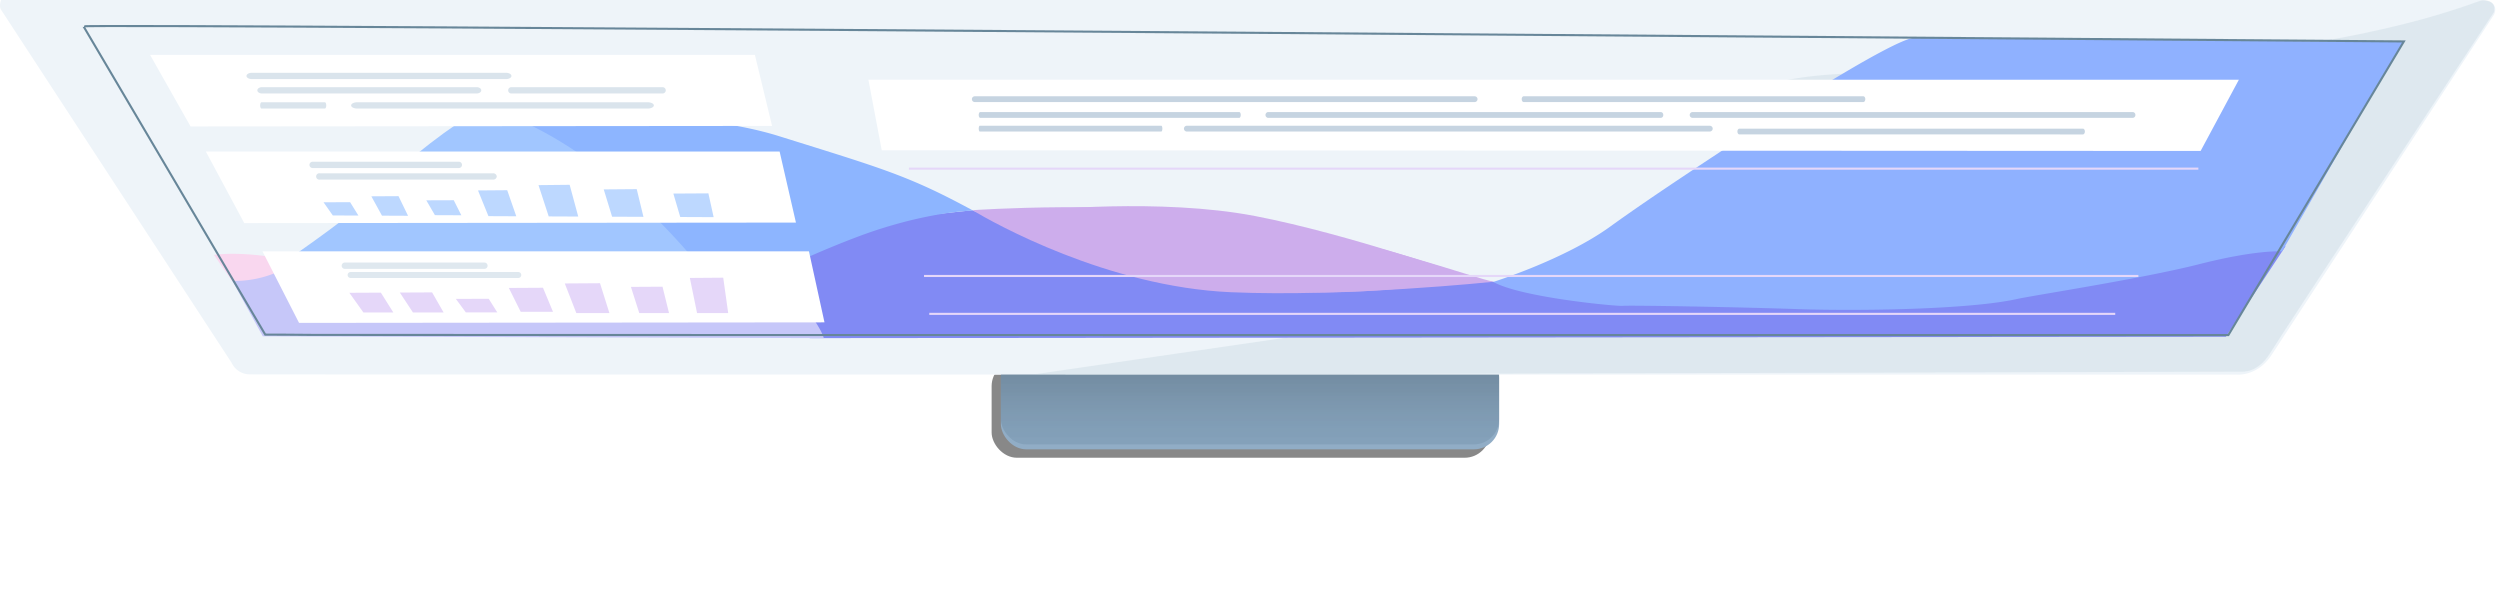 <svg xmlns="http://www.w3.org/2000/svg" width="1187.873" height="291.298"><defs><clipPath id="b"><path fill="none" d="M467.56 165.167h236.75v46H467.56z"/></clipPath><linearGradient id="c" x1="585.935" x2="585.935" y1="211.167" y2="165.167" gradientUnits="userSpaceOnUse"><stop offset="0" stop-color="#64859e" stop-opacity=".7"/><stop offset=".333" stop-color="#536f83" stop-opacity=".754"/><stop offset=".975" stop-color="#27343e" stop-opacity=".894"/><stop offset="1" stop-color="#25323b" stop-opacity=".9"/></linearGradient><clipPath id="d"><path fill="none" d="M490.567.064h694.653v177.92H490.567z"/></clipPath><filter id="a" width="1.623" height="4.209" x="-.312" y="-1.604" color-interpolation-filters="sRGB"><feGaussianBlur stdDeviation="30.749"/></filter></defs><rect width="236.75" height="46" x="471.168" y="171.5" filter="url(#a)" opacity=".68" rx="12" ry="12"/><path fill="#fff" d="M3.9 4.667l109.5 167.667a9.542 9.542 0 0 0 8.375 5.542c6.125.125 944.375.124 944.375.124s9.75 1 16.5-9.25S1186.4 7 1186.4 7s5.75-7-5.5-7H3.9s-1.178 2.863 0 4.667"/><rect width="236.75" height="46" x="475.562" y="167.5" fill="#91adc6" rx="12" ry="12"/><g clip-path="url(#b)" opacity=".4" transform="translate(8.002)"><rect width="236.75" height="46" x="467.56" y="165.167" fill="url(#c)" rx="12" ry="12"/></g><path fill="#eef4f9" d="M.524 4.667l109.5 167.667a9.542 9.542 0 0 0 8.375 5.542c6.125.125 944.375.124 944.375.124s9.75 1 16.5-9.25S1185.024 7 1185.024 7s3.75-7-7.5-7H.524s-1.179 2.863 0 4.667"/><g clip-path="url(#d)" opacity=".3"><path fill="#baced8" d="M835.327 111l-39.7 22.5-305.057 44.48s13-.115 16.625 0 558.168-1.39 558.168-1.39 7.385.8 13.25-8.755c5.9-9.616 106.4-162.083 106.4-162.083s1.815-5.679-5.2-5.685c-4.243 0-71.756 34.451-285.874 34.52-139.583.044-35.607 65.353-35.607 65.353s-23.786 9.17-23 11.063"/></g><path fill="#818af4" d="M384.749 160.667L362.146 131s48.4-25.547 77.2-28.667c22.7-2.459 22.7-2.4 22.7-2.4s46.673 18.729 69.8 25.563A281.4 281.4 0 0 0 619.982 137c34.1-1.167 62.613-4.5 65.743-6.5 0 0 48.163 7.167 69.723 9.167 21.56 2 77.547 4 89.892 3.833 12.345-.167 75.635 2.667 107.975-4.833 32.34-7.5 42.235-5.861 60.16-10 19.772-4.566 53.9-14.167 72.506-11.667l-28.342 43z"/><path fill="#cdadec" d="M493.159 99.979s58.167-6 103.167 2.667 99.9 28.521 105.9 29.521c0 0-61.532 11.706-109.237 4.313-43.356-6.72-91.667-30.334-99.834-36.5"/><path fill="#c6c7f9" d="M391.421 160.667l-266.554-.87-14.633-26.667a70.925 70.925 0 0 0 30.807-9s131.855 8.333 153.419 8.333c21.564 0 75.4-1.463 75.4-1.463a71.89 71.89 0 0 1 8.586 9.708c2.219 2.981 11.352 14.032 12.978 19.959"/><path fill="#cdadec" d="M462.047 99.874s71.11-4.995 127.673 3.672 112.56 29.317 120.1 30.317c0 0-70.85 7.379-125.04 4.984-58.563-2.589-112.469-32.806-122.735-38.973"/><path fill="#8fb1ff" d="M709.521 133.958s33.881-10.586 55.631-26.336c21.75-15.75 53.25-36 63.5-43s69.667-45.467 80.917-46.717l232.217 2.032a81.225 81.225 0 0 1-6.857 11.9c-5 7.5-50.57 87.618-50.57 87.618s-11.77-.965-39.27 6.035c-27.5 7-78.14 14.686-86.936 16.629-22.314 4.929-74.75 5.75-104 4.75s-80.683-1.879-83.022-1.545c-2.339.334-48.11-3.87-61.61-11.37"/><path fill="#a1c6ff" d="M137.889 122.522s34.75-23.743 44-34.476c9.092-10.548 35.81-30.835 44.677-34.772.154-.069.3-.133.448-.192 8.375-3.415 63 0 63 0s44.5 40.656 58.125 60.17c13.625 19.514 15.625 18.7 15.625 18.7l-209.625 2.765-8-12.034z"/><path fill="#8db5ff" d="M245.309 56.406s76-7 125 8.333S431.7 83.4 462.368 100.065c0 0-23.393.34-56.393 13.007a444.576 444.576 0 0 0-61.413 29s-42.253-61.333-99.253-85.666"/><path fill="#f9d7ef" d="M101.671 121.134l8.583 12.333a50.649 50.649 0 0 0 19.833-3.5c10-4.083 12.417-5.5 12.417-5.5s-24.083-5.583-40.833-3.333"/><path fill="#fff" d="M71.313 26.084l19.232 34 276.309-.25-8.171-33.75zm26.5 45.929l18.246 34 262.129-.25-7.752-33.75zm26.9 47.41l17.379 34 249.662-.25-7.383-33.75z"/><path fill="#dfe8ef" d="M231.678 126.252a1.5 1.5 0 0 1-1.5 1.5h-66.333a1.5 1.5 0 0 1 0-3h66.333a1.5 1.5 0 0 1 1.5 1.5m16 4.417a1.417 1.417 0 0 1-1.417 1.417h-79.667a1.417 1.417 0 1 1 0-2.834h79.667a1.418 1.418 0 0 1 1.417 1.417"/><path fill="#e5d7f9" d="M210.768 148.452l-14.571.002-6.22-9.45 15.334-.075zm-23.883.004l-14.228.002-6.657-9.336 14.966-.074zm49.408-.008l-14.94.002-4.758-6.435 15.622-.052zm26.457-.312l-15.343.004-5.635-11.323 16.226-.095zm26.806.616h-15.718l-5.475-14.068 16.735-.114zm28.331 0h-14.141l-3.961-12.441 15.011-.089zm28.116 0h-14.794l-3.426-16.691 15.863-.122z"/><path fill="#bdd8ff" d="M170.305 102.425l-12.173-.054-4.404-6.265 12.633-.033zm23.576.106l-12.379-.056-5.061-9.199 12.912-.073zm25.317-.247l-12.546-.051-4.099-7.053 13.05-.045zm26.111.477l-13.229-.06-4.961-12.213 13.882-.114zm29.441.131l-14.03-.062-4.851-14.867 14.801-.156zm30.985.139l-14.898-.067-3.971-12.967 15.676-.129zm33.35.149l-15.863-.071-3.28-11.135 16.646-.101z"/><path fill="#dae4ec" d="M219.521 78.347a1.5 1.5 0 0 1-1.5 1.5H148.54a1.5 1.5 0 0 1 0-3h69.481a1.5 1.5 0 0 1 1.5 1.5m16.519 5.5a1.656 1.656 0 0 1-1.776 1.5h-82.281a1.521 1.521 0 1 1 0-3h82.281a1.655 1.655 0 0 1 1.776 1.5m6.969-47.763c0 .828-1.166 1.5-2.6 1.5H119.72c-1.439 0-2.6-.672-2.6-1.5s1.167-1.5 2.6-1.5h120.685c1.437 0 2.6.672 2.6 1.5m-14.33 6.834c0 .828-.985 1.5-2.2 1.5H124.484c-1.216 0-2.2-.672-2.2-1.5s.987-1.5 2.2-1.5h101.99c1.217 0 2.2.671 2.2 1.5m-73.665 7.166c0 .828-.291 1.5-.649 1.5h-30.1c-.359 0-.65-.672-.65-1.5s.291-1.5.65-1.5h30.1c.358 0 .649.672.649 1.5m161.333-7.166a1.526 1.526 0 0 1-1.551 1.5h-71.834a1.5 1.5 0 1 1 0-3h71.834a1.525 1.525 0 0 1 1.551 1.5m-5.667 7.166c0 .828-1.333 1.5-2.977 1.5H169.819c-1.645 0-2.978-.672-2.978-1.5s1.333-1.5 2.978-1.5H307.7c1.645 0 2.977.672 2.977 1.5"/><path fill="#fff" d="M412.625 37.895l6.333 33.5 626.667.333 18.167-33.833z"/><path fill="#c6d4e1" d="M702.043 47.124a1.376 1.376 0 0 1-1.375 1.375h-237.5a1.375 1.375 0 0 1 0-2.75h237.5a1.375 1.375 0 0 1 1.375 1.375m-112.5 7.5c0 .759-.318 1.375-.713 1.375H465.754c-.393 0-.713-.616-.713-1.375s.319-1.375.713-1.375H588.83c.394 0 .713.615.713 1.375m-37.25 6.5c0 .759-.224 1.375-.5 1.375h-86.251c-.276 0-.5-.616-.5-1.375s.224-1.375.5-1.375h86.251c.276 0 .5.615.5 1.375m238-6.5A1.255 1.255 0 0 1 789.21 56H602.374a1.415 1.415 0 0 1 0-2.75H789.21a1.255 1.255 0 0 1 1.082 1.375m23.501 6.499a1.408 1.408 0 0 1-1.437 1.375H563.981a1.376 1.376 0 1 1 0-2.75h248.375a1.407 1.407 0 0 1 1.437 1.375m72.5-14c0 .759-.418 1.375-.934 1.375H723.978c-.517 0-.935-.616-.935-1.375s.418-1.375.935-1.375h161.38c.515 0 .934.615.934 1.375m128.334 7.5a1.3 1.3 0 0 1-1.213 1.376H804.074a1.386 1.386 0 0 1 0-2.75h209.34a1.3 1.3 0 0 1 1.212 1.375m-24 7.875c0 .759-.423 1.375-.945 1.375H826.473c-.522 0-.945-.616-.945-1.375s.423-1.375.945-1.375h163.208c.522 0 .945.615.945 1.375"/><path fill="none" stroke="#e5d7f9" stroke-miterlimit="10" d="M431.866 80.13h612.687m-605.501 51h577m-574.5 18h563.5"/><path fill="none" stroke="#678699" stroke-miterlimit="10" d="M39.692 12.533l86.342 146.457s16.838.033 22.608.136c5.77.103 910.162.082 910.162.082l83.388-139.519s-1103.61-8.643-1102.5-7.156z"/><path fill="none" d="M0 0h1187.873v258H0z"/></svg>
